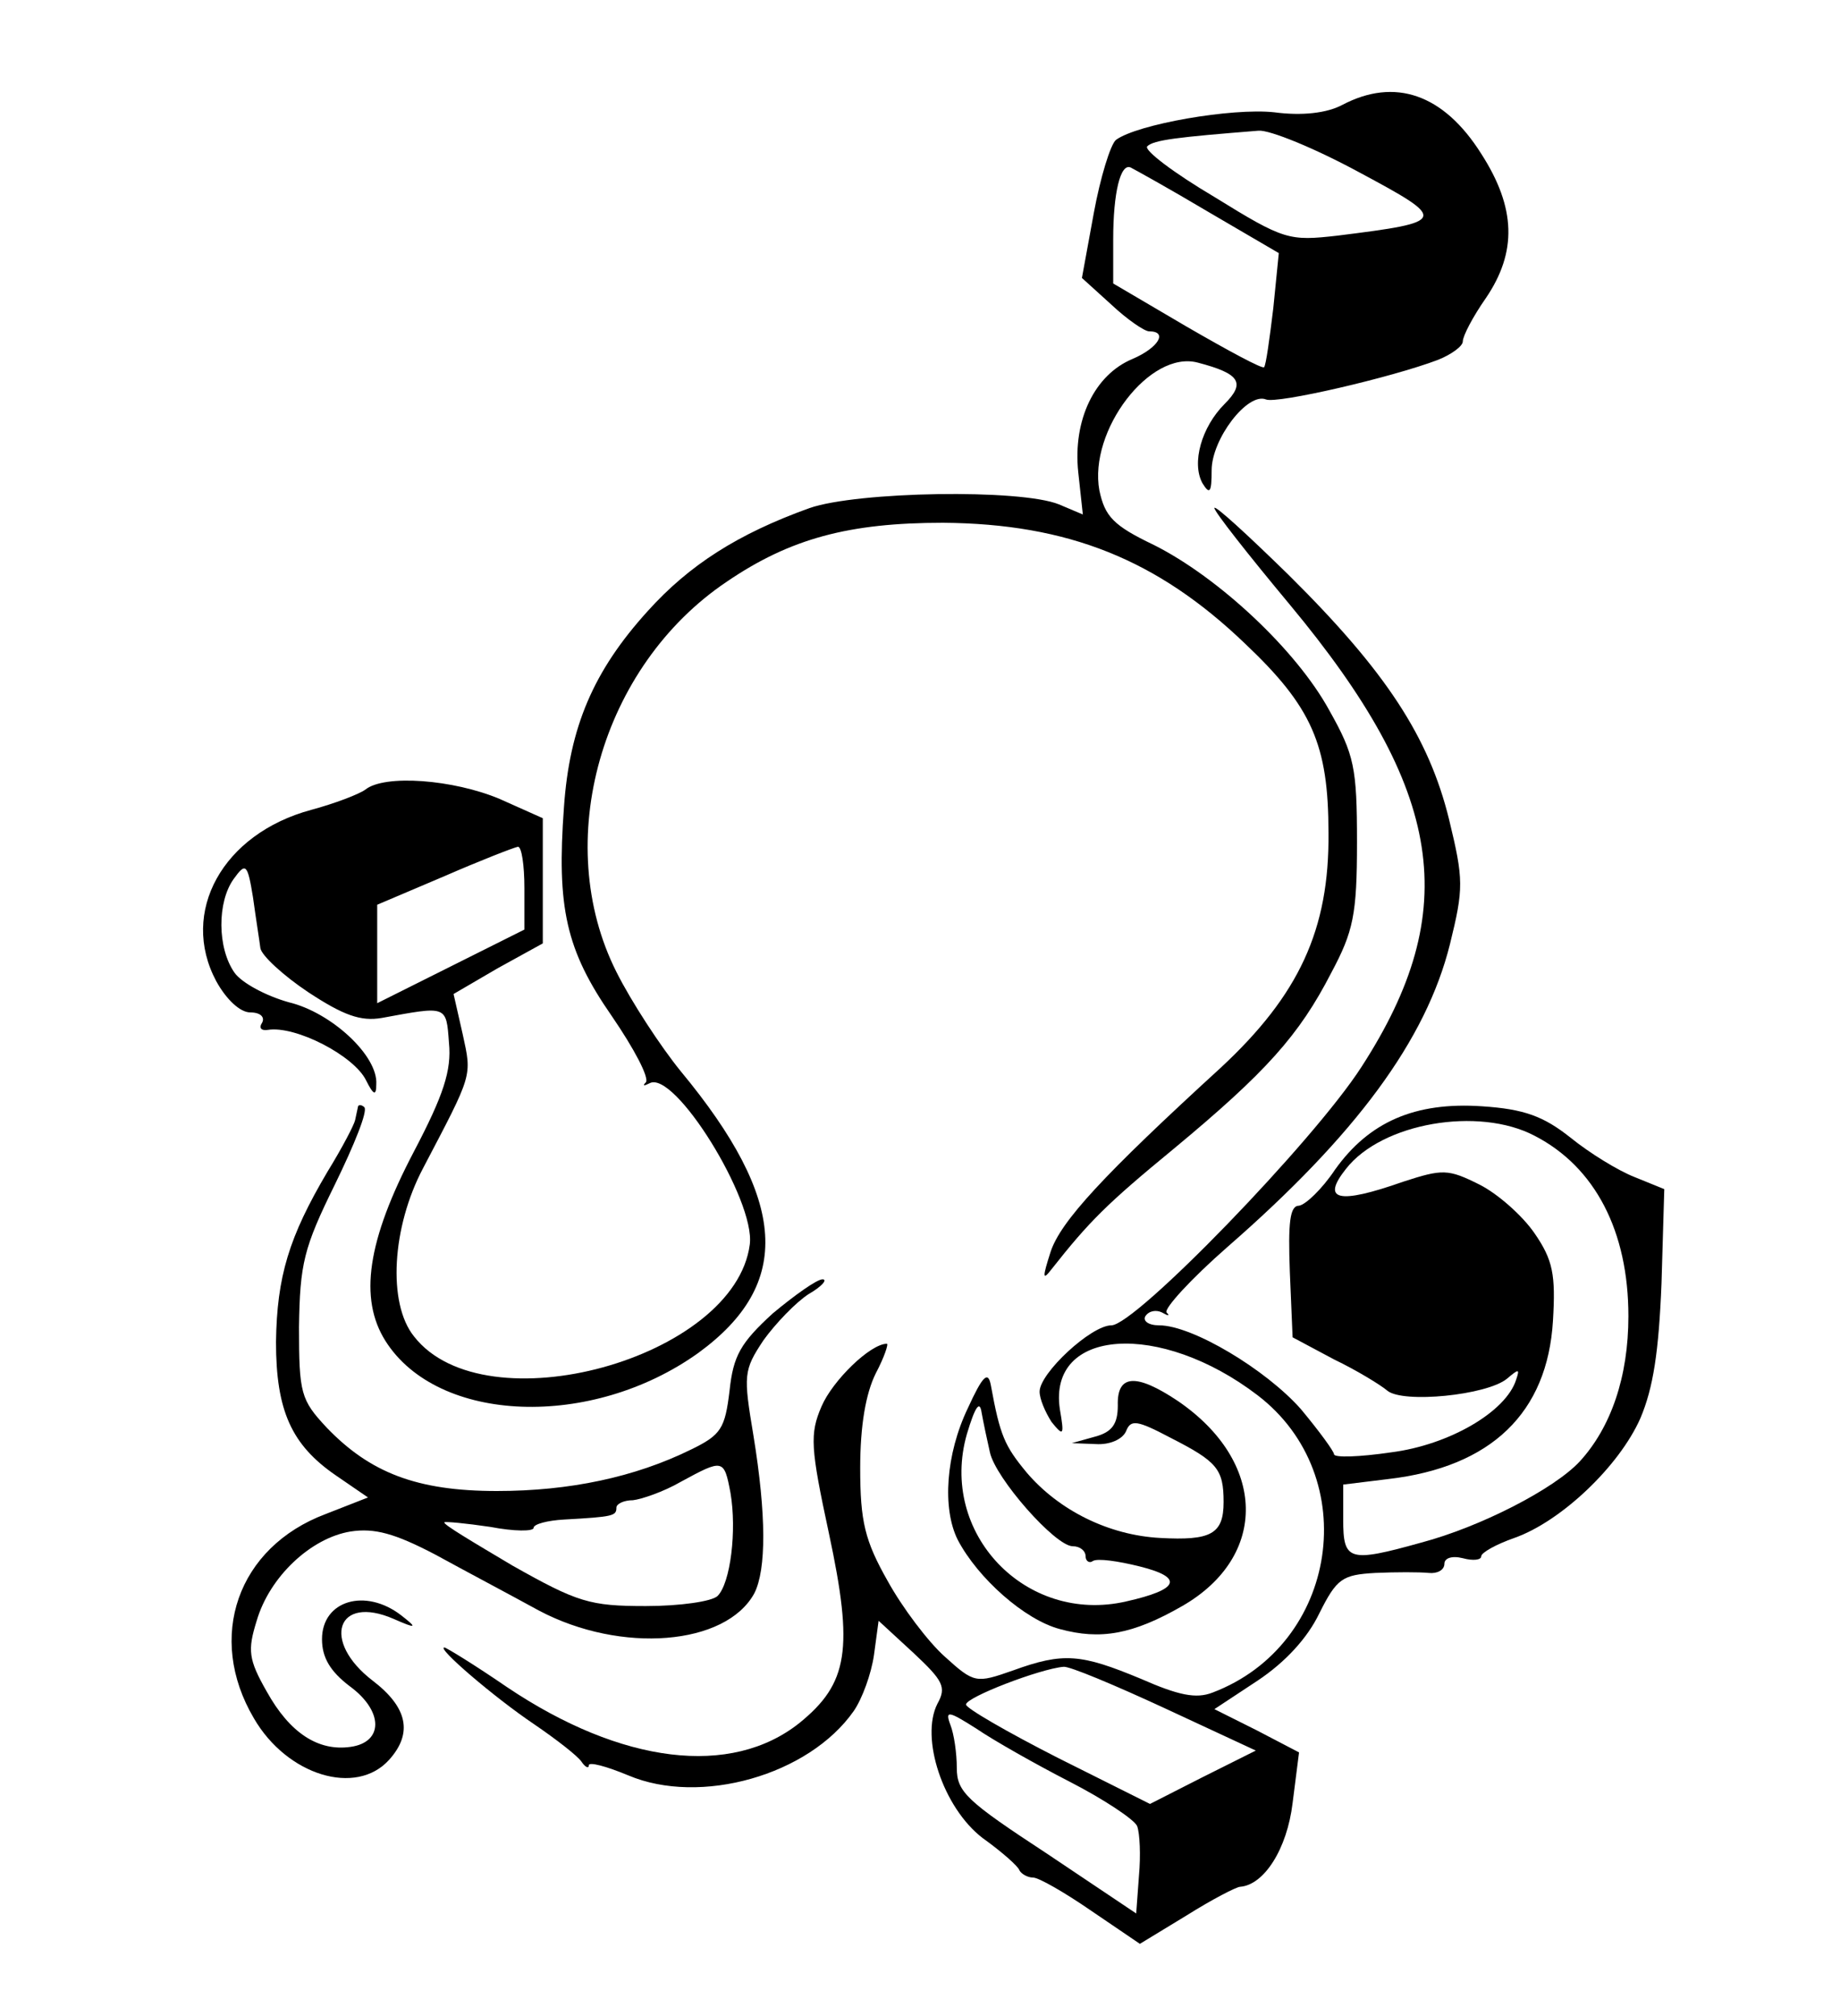 <?xml version="1.0" standalone="no"?>
<!DOCTYPE svg PUBLIC "-//W3C//DTD SVG 20010904//EN"
 "http://www.w3.org/TR/2001/REC-SVG-20010904/DTD/svg10.dtd">
<svg version="1.0" xmlns="http://www.w3.org/2000/svg"
 width="200pt" height="219pt" viewBox="0 0 200 219"
 preserveAspectRatio="xMidYMid meet">
<g transform="translate(0,219) scale(0.1,-0.1)"
fill="#000000" stroke="none">
<path d="M1459 2076 c-17 -9 -44 -12 -74 -8 -46 5 -149 -13 -172 -30 -6 -5
-17 -41 -24 -79 l-13 -71 32 -29 c17 -16 36 -29 41 -29 21 0 10 -18 -18 -30
-41 -17 -65 -66 -59 -123 l5 -46 -26 11 c-42 17 -219 14 -271 -4 -78 -28 -131
-62 -176 -112 -59 -65 -85 -126 -91 -213 -8 -109 2 -155 52 -227 24 -35 41
-67 37 -72 -4 -4 -2 -4 4 -1 27 15 115 -127 109 -175 -16 -124 -288 -199 -365
-100 -29 36 -24 119 10 183 54 103 53 99 43 145 l-10 44 48 28 49 27 0 68 0
68 -47 21 c-50 21 -125 27 -146 10 -7 -5 -33 -15 -59 -22 -96 -26 -143 -111
-103 -186 11 -20 26 -34 37 -34 11 0 16 -5 13 -11 -4 -6 -1 -9 6 -8 30 5 94
-28 107 -55 8 -16 11 -17 11 -4 2 31 -49 78 -95 89 -25 7 -51 21 -59 32 -19
27 -19 77 -1 102 13 18 15 17 21 -20 3 -22 7 -47 8 -55 1 -8 25 -30 52 -48 38
-25 57 -32 80 -28 71 13 70 14 73 -27 3 -30 -6 -57 -38 -118 -51 -97 -60 -160
-31 -206 57 -90 224 -96 340 -13 103 75 97 166 -19 306 -22 27 -54 76 -70 108
-71 141 -17 332 120 424 69 47 133 64 235 64 136 -1 233 -40 328 -131 73 -69
91 -110 91 -206 1 -105 -32 -176 -117 -255 -128 -117 -174 -167 -185 -200 -9
-28 -9 -32 1 -19 41 52 60 71 133 131 100 83 136 123 171 191 24 45 28 63 28
142 0 81 -3 95 -30 143 -36 66 -121 145 -191 180 -44 21 -53 31 -59 59 -12 65
55 153 107 139 46 -12 52 -22 29 -45 -25 -25 -36 -64 -24 -86 8 -13 10 -10 10
14 0 34 39 85 59 77 12 -5 137 24 187 43 15 6 27 15 27 20 0 6 11 27 25 47 34
50 33 98 -5 157 -41 65 -94 83 -151 53z m18 -73 c97 -52 97 -54 -23 -69 -53
-6 -58 -5 -134 42 -44 26 -77 51 -73 55 7 7 33 10 121 17 12 1 61 -19 109 -45z
m-164 -43 l77 -45 -6 -60 c-4 -33 -8 -62 -10 -64 -2 -2 -39 18 -84 44 l-80 47
0 48 c0 51 8 83 19 78 4 -2 42 -23 84 -48z m-743 -735 l0 -45 -80 -40 -80 -40
0 53 0 54 73 31 c39 17 75 31 80 32 4 0 7 -20 7 -45z"/>
<path d="M1320 1638 c0 -4 37 -51 82 -105 168 -202 188 -332 78 -502 -52 -81
-246 -281 -272 -281 -22 0 -78 -52 -78 -72 0 -8 6 -22 13 -33 13 -16 14 -15 9
14 -13 88 109 96 215 15 115 -88 88 -271 -49 -323 -18 -7 -37 -3 -78 15 -65
27 -84 29 -139 9 -40 -14 -42 -14 -74 15 -18 16 -46 53 -62 82 -25 44 -30 65
-30 123 0 46 6 81 17 103 9 17 14 32 12 32 -18 0 -59 -40 -71 -68 -13 -30 -12
-45 8 -138 27 -126 21 -163 -32 -206 -74 -59 -193 -45 -318 39 -35 24 -66 43
-68 43 -9 0 54 -54 97 -83 25 -17 48 -35 52 -41 4 -6 8 -8 8 -4 0 4 19 -1 43
-11 78 -33 196 0 245 70 9 13 19 40 22 61 l5 37 38 -35 c32 -30 36 -37 26 -55
-19 -37 6 -113 49 -146 21 -15 39 -31 40 -35 2 -4 9 -8 15 -8 6 0 34 -16 63
-36 l53 -36 51 31 c27 17 54 31 58 31 26 2 51 41 57 91 l7 55 -46 24 -46 23
47 31 c30 20 54 46 67 73 19 38 25 42 61 44 22 1 48 1 58 0 9 -1 17 3 17 10 0
6 8 9 20 6 11 -3 20 -2 20 2 0 4 16 13 36 20 51 18 114 78 137 130 14 33 20
72 23 147 l3 102 -32 13 c-18 7 -49 26 -70 43 -29 23 -50 31 -96 34 -73 5
-123 -17 -160 -69 -14 -21 -32 -38 -39 -39 -10 0 -12 -18 -10 -72 l3 -71 45
-24 c25 -12 51 -28 58 -34 17 -14 108 -5 130 13 13 11 14 11 10 -1 -11 -35
-73 -71 -136 -79 -34 -5 -62 -6 -62 -2 0 3 -16 25 -36 49 -38 43 -118 91 -154
91 -12 0 -18 5 -15 10 4 6 12 7 18 4 7 -4 9 -4 5 0 -3 4 26 36 66 71 140 122
216 225 242 329 15 61 15 70 -1 136 -22 89 -68 160 -174 265 -45 44 -81 77
-81 73z m348 -682 c66 -34 102 -104 102 -196 0 -66 -19 -121 -53 -158 -28 -30
-108 -71 -172 -88 -79 -22 -85 -20 -85 25 l0 38 49 6 c112 13 173 72 179 172
3 50 0 66 -20 95 -13 19 -40 43 -60 53 -34 17 -40 17 -83 3 -71 -25 -89 -20
-62 14 39 50 144 68 205 36z m-402 -622 l99 -46 -58 -29 -57 -29 -100 50 c-55
28 -100 54 -100 58 0 8 81 39 106 41 6 1 56 -20 110 -45z m-103 -80 c37 -19
70 -41 73 -48 3 -8 4 -32 2 -54 l-3 -41 -97 65 c-87 57 -98 67 -98 93 0 16 -3
37 -7 47 -6 16 -2 15 28 -4 19 -13 65 -39 102 -58z"/>
<path d="M389 987 c-1 -4 -2 -10 -3 -14 -1 -5 -14 -30 -30 -56 -42 -71 -55
-114 -56 -185 0 -75 17 -112 65 -145 l35 -24 -46 -18 c-96 -36 -130 -134 -78
-222 36 -62 111 -85 147 -45 26 29 20 57 -18 86 -56 43 -39 94 23 67 25 -11
26 -10 8 4 -39 30 -86 16 -86 -26 0 -20 9 -35 30 -51 37 -27 37 -61 1 -66 -35
-5 -66 15 -91 60 -20 35 -21 45 -11 77 14 48 59 90 102 97 26 4 48 -2 92 -25
31 -17 82 -44 113 -61 89 -47 203 -38 234 19 13 26 13 85 -1 171 -11 66 -11
71 11 104 13 18 35 41 49 50 14 8 21 16 15 16 -6 0 -30 -17 -54 -37 -35 -32
-43 -46 -47 -84 -5 -41 -9 -48 -42 -64 -61 -30 -132 -45 -211 -45 -87 0 -138
20 -185 69 -28 30 -30 37 -30 109 1 69 5 86 39 155 21 43 36 80 32 84 -3 3 -7
3 -7 0z m405 -419 c7 -41 0 -98 -14 -112 -6 -6 -41 -11 -78 -11 -61 0 -74 4
-145 44 -42 25 -76 45 -74 47 1 1 23 -1 50 -5 26 -5 47 -5 47 -1 0 4 15 8 33
9 54 3 57 4 57 13 0 4 8 8 18 8 9 1 33 9 52 20 46 25 47 25 54 -12z"/>
<path d="M1052 660 c-24 -50 -28 -109 -11 -143 22 -42 73 -87 111 -97 44 -12
79 -6 133 25 94 54 92 157 -5 223 -45 30 -66 29 -65 -5 0 -20 -6 -29 -25 -34
l-25 -7 26 -1 c15 -1 29 5 33 14 5 13 12 12 48 -7 51 -26 58 -34 58 -70 0 -35
-14 -42 -69 -39 -56 3 -110 30 -145 71 -24 29 -29 40 -39 95 -3 16 -9 10 -25
-25z m24 -48 c6 -28 71 -102 90 -102 8 0 14 -5 14 -11 0 -5 4 -8 8 -5 5 3 27
0 51 -6 48 -12 43 -25 -15 -38 -109 -25 -204 74 -173 182 9 30 14 37 16 23 2
-11 6 -30 9 -43z"/>
</g>
</svg>
